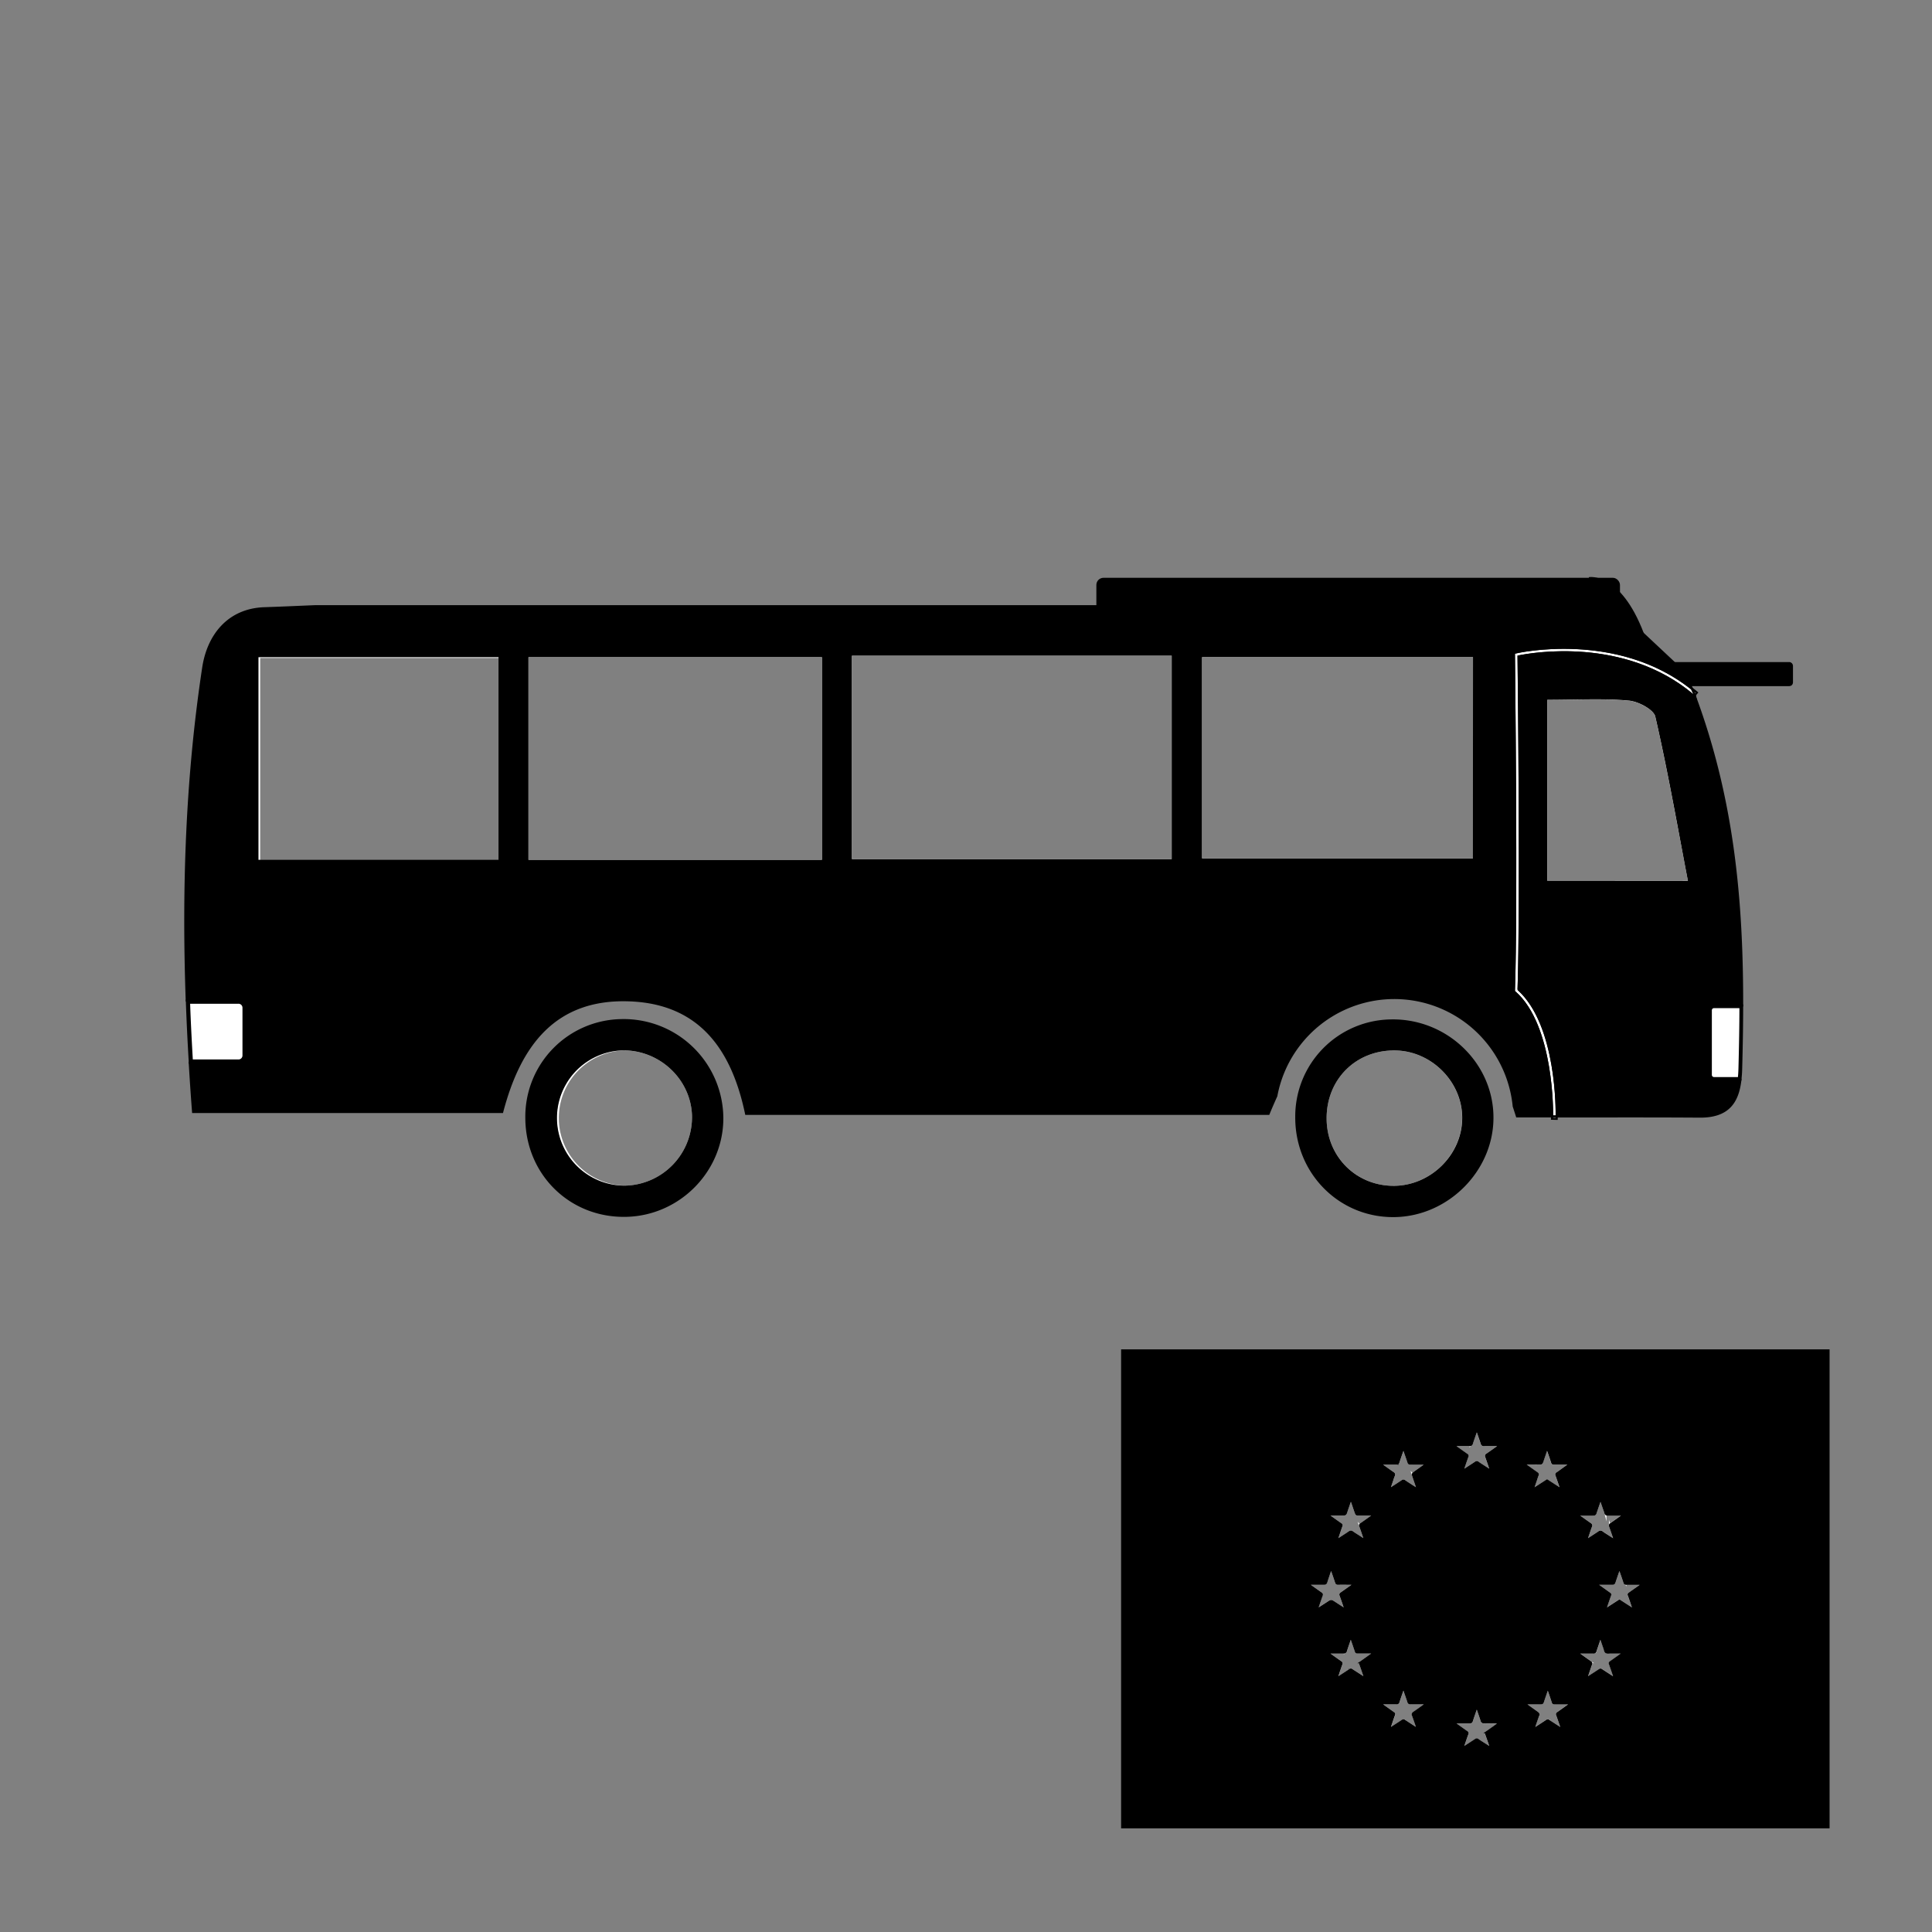 <svg width="900" height="900" xmlns="http://www.w3.org/2000/svg">
 <rect width="100%" height="100%" fill="#808080" stroke="none"/>
 <defs>
  <style>.cls-1{fill:#fff;}.cls-2{fill:#231f20;}</style>
 </defs>
 <title>plane</title>
 <g>
  <title>Layer 1</title>
  <defs>
   <style>.cls-1{fill:#fff;}</style>
  </defs>
  <g stroke="null" id="svg_25">
   <path stroke="null" id="svg_8" d="m657.076,793.485a0.824,0.794 0 0 1 -0.957,-0.665c-0.191,-0.649 -0.429,-1.286 -0.644,-1.923l-1.641,-4.763a1.699,1.638 0 0 0 -0.174,0.296c-0.737,2.119 -1.496,4.232 -2.169,6.374a0.847,0.816 0 0 1 -0.998,0.682c-2.32,0 -4.64,0 -6.96,0c-0.162,0 -0.331,0 -0.609,0.056c0.232,0.184 0.365,0.296 0.505,0.397l5.713,4.065c0.244,0.173 0.505,0.302 0.342,0.727c-0.441,1.118 -0.818,2.303 -1.212,3.455s-0.754,2.236 -1.16,3.461c0.249,-0.14 0.389,-0.207 0.516,-0.291c1.891,-1.23 3.787,-2.438 5.661,-3.69a0.818,0.788 0 0 1 1.114,0c1.264,0.867 2.569,1.677 3.857,2.527l2.239,1.442a5.753,5.546 0 0 0 -0.133,-0.559c-0.679,-1.979 -1.346,-3.964 -2.065,-5.932a0.974,0.939 0 0 1 0.412,-1.291c1.699,-1.118 3.352,-2.354 5.017,-3.545c0.313,-0.224 0.621,-0.453 1.096,-0.805l-0.696,0c-2.378,-0.028 -4.698,-0.05 -7.052,-0.017l-0,0z" class="cls-1"/>
   <path stroke="null" id="svg_9" d="m656.96,681.813a0.679,0.654 0 0 1 -0.783,-0.52c-0.389,-1.196 -0.806,-2.387 -1.218,-3.584l-1.16,-3.327c-0.818,2.365 -1.601,4.54 -2.32,6.709a0.847,0.816 0 0 1 -0.986,0.699c-2.482,0 -4.965,0 -7.447,0l-0.064,0.145l0.841,0.615c1.705,1.208 3.399,2.438 5.127,3.623c0.464,0.319 0.65,0.559 0.389,1.152a23.442,22.598 0 0 0 -0.818,2.343c-0.476,1.392 -0.945,2.795 -1.456,4.288c0.255,-0.145 0.389,-0.218 0.516,-0.302c1.908,-1.236 3.822,-2.466 5.713,-3.729a0.742,0.716 0 0 1 1.003,0c1.085,0.738 2.192,1.454 3.294,2.169c0.905,0.593 1.815,1.174 2.9,1.856c-0.116,-0.419 -0.168,-0.671 -0.249,-0.911c-0.684,-2.002 -1.38,-3.997 -2.03,-6.005a0.8,0.772 0 0 1 0.226,-0.676c0.841,-0.654 1.74,-1.252 2.598,-1.873l3.781,-2.695l-0.748,0c-2.366,0.017 -4.738,0.006 -7.11,0.022l-0,0z" class="cls-1"/>
   <path stroke="null" id="svg_10" d="m691.329,802.369a0.974,0.939 0 0 1 -1.125,-0.799c-0.696,-2.152 -1.456,-4.288 -2.187,-6.43l-0.157,0c-0.754,2.197 -1.52,4.383 -2.244,6.592a0.789,0.76 0 0 1 -0.893,0.649c-2.169,-0.034 -4.338,0 -6.501,0l-1.05,0a1.415,1.364 0 0 0 0.481,0.514c1.85,1.319 3.689,2.644 5.55,3.947a0.725,0.699 0 0 1 0.336,0.956c-0.58,1.571 -1.119,3.17 -1.665,4.752c-0.209,0.621 -0.406,1.241 -0.667,2.029c2.192,-1.426 4.211,-2.728 6.217,-4.059a0.731,0.704 0 0 1 1.003,0c0.754,0.559 1.56,1.034 2.32,1.543l3.863,2.505c-0.087,-0.319 -0.116,-0.486 -0.168,-0.643c-0.713,-2.057 -1.409,-4.126 -2.152,-6.15a0.667,0.643 0 0 1 0.296,-0.861c1.16,-0.794 2.32,-1.61 3.439,-2.421l2.714,-1.951c-2.5,-0.19 -4.959,-0.218 -7.412,-0.173l0,0z" class="cls-1"/>
   <path stroke="null" id="svg_11" d="m621.547,746.544c1.694,1.118 3.387,2.203 5.173,3.355a2.598,2.505 0 0 0 -0.041,-0.419c-0.731,-2.125 -1.444,-4.249 -2.215,-6.362a0.644,0.621 0 0 1 0.284,-0.855c1.914,-1.342 3.816,-2.7 5.719,-4.053c0.139,-0.106 0.267,-0.229 0.522,-0.453l-0.858,0c-2.285,0 -4.564,0 -6.849,0a0.76,0.732 0 0 1 -0.864,-0.604c-0.36,-1.118 -0.748,-2.236 -1.131,-3.355s-0.766,-2.197 -1.195,-3.427c-0.104,0.246 -0.157,0.341 -0.191,0.436c-0.708,2.063 -1.427,4.12 -2.111,6.189c-0.174,0.514 -0.383,0.777 -1.027,0.76c-2.123,-0.05 -4.245,0 -6.38,0l-1.218,0c0.226,0.201 0.307,0.291 0.406,0.358q2.9,2.063 5.771,4.109c0.336,0.235 0.505,0.43 0.331,0.895c-0.667,1.8 -1.264,3.628 -1.885,5.446c-0.128,0.38 -0.232,0.777 -0.354,1.191c0.151,0 0.18,0 0.197,0l4.999,-3.226c1.467,-0.928 1.467,-0.922 2.917,0.017l-0,0z" class="cls-1"/>
   <path stroke="null" id="svg_12" d="m624.632,710.052a0.58,0.559 0 0 1 0.267,0.749c-0.464,1.247 -0.87,2.516 -1.293,3.774l-1.061,3.103c0.325,-0.184 0.499,-0.274 0.655,-0.38c1.798,-1.163 3.607,-2.309 5.376,-3.505a1.038,1.001 0 0 1 1.421,0c1.021,0.721 2.094,1.364 3.138,2.046l2.842,1.851c-0.093,-0.33 -0.133,-0.492 -0.186,-0.654c-0.708,-2.063 -1.398,-4.132 -2.134,-6.184a0.621,0.598 0 0 1 0.255,-0.811c1.351,-0.945 2.685,-1.906 4.06,-2.863l2.117,-1.521l-0.07,-0.151l-0.789,0c-2.239,0 -4.477,0 -6.71,0c-0.406,0 -0.702,-0.078 -0.835,-0.486c-0.371,-1.118 -0.754,-2.236 -1.16,-3.355s-0.795,-2.287 -1.253,-3.606c-0.795,2.337 -1.554,4.473 -2.262,6.659c-0.186,0.559 -0.429,0.811 -1.085,0.788c-1.583,-0.05 -3.167,0 -4.744,0l-2.9,0c0.354,0.274 0.534,0.419 0.725,0.559c1.902,1.336 3.764,2.667 5.626,3.986l-0,0z" class="cls-1"/>
   <path stroke="null" id="svg_13" d="m691.19,673.192a0.812,0.783 0 0 1 -0.922,-0.626c-0.371,-1.118 -0.766,-2.27 -1.16,-3.405s-0.748,-2.147 -1.189,-3.405c-0.818,2.376 -1.589,4.545 -2.32,6.737a0.864,0.833 0 0 1 -0.998,0.693c-2.32,0 -4.611,0 -6.913,0c-0.18,0 -0.36,0 -0.719,0.05c2.192,1.554 4.211,3.002 6.252,4.428a0.684,0.66 0 0 1 0.29,0.906c-0.789,2.192 -1.52,4.406 -2.32,6.765c0.267,-0.151 0.4,-0.218 0.534,-0.302c1.868,-1.213 3.747,-2.415 5.597,-3.656a0.858,0.827 0 0 1 1.16,0c1.056,0.744 2.158,1.426 3.242,2.13l2.853,1.828c-0.093,-0.352 -0.133,-0.52 -0.186,-0.676c-0.69,-2.024 -1.363,-4.053 -2.088,-6.061a0.725,0.699 0 0 1 0.313,-0.962c1.862,-1.303 3.706,-2.622 5.556,-3.914c0.186,-0.129 0.371,-0.268 0.708,-0.52c-2.685,-0.022 -5.185,-0.039 -7.69,-0.011l0,0z" class="cls-1"/>
   <path stroke="null" id="svg_14" d="m639.276,769.785l-6.786,0c-0.348,0 -0.673,0 -0.806,-0.414q-0.58,-1.711 -1.16,-3.41c-0.394,-1.146 -0.795,-2.287 -1.253,-3.606c-0.8,2.326 -1.566,4.473 -2.25,6.608a1.009,0.973 0 0 1 -1.16,0.833c-2.279,-0.045 -4.564,0 -6.844,0c-0.168,0 -0.331,0.028 -0.615,0.05c0.191,0.157 0.278,0.246 0.383,0.319c1.92,1.37 3.834,2.751 5.771,4.104a0.69,0.665 0 0 1 0.331,0.906c-0.632,1.744 -1.212,3.505 -1.804,5.267c-0.157,0.458 -0.302,0.922 -0.493,1.504c0.278,-0.151 0.418,-0.218 0.545,-0.296c1.891,-1.23 3.787,-2.443 5.661,-3.696a0.725,0.699 0 0 1 1.009,0c0.748,0.526 1.531,1.006 2.32,1.504l3.868,2.499a2.378,2.292 0 0 0 -0.058,-0.352c-0.742,-2.164 -1.467,-4.333 -2.244,-6.491a0.58,0.559 0 0 1 0.278,-0.794c1.931,-1.353 3.845,-2.734 5.765,-4.104a6.159,5.938 0 0 0 0.476,-0.43l-0.934,0l0,0z" class="cls-1"/>
   <path stroke="null" id="svg_15" d="m740.876,709.963a0.76,0.732 0 0 1 0.302,0.984q-0.621,1.75 -1.224,3.522c-0.348,1.012 -0.684,2.024 -1.079,3.181c0.238,-0.129 0.313,-0.162 0.383,-0.207c1.868,-1.213 3.747,-2.415 5.603,-3.651a1.015,0.978 0 0 1 1.415,-0.045c0.98,0.727 2.042,1.359 3.068,2.024l2.853,1.834c0.035,-0.117 0.07,-0.162 0.058,-0.196c-0.742,-2.164 -1.467,-4.333 -2.244,-6.485a0.731,0.704 0 0 1 0.313,-0.973c1.902,-1.319 3.781,-2.667 5.666,-4.009c0.139,-0.106 0.267,-0.229 0.534,-0.447c-2.633,0 -5.069,0 -7.505,0c-0.615,0 -1.021,-0.117 -1.16,-0.783a9.86,9.505 0 0 0 -0.435,-1.303c-0.58,-1.705 -1.16,-3.41 -1.821,-5.289c-0.157,0.391 -0.261,0.621 -0.342,0.855c-0.679,1.957 -1.363,3.914 -2.013,5.876a0.847,0.816 0 0 1 -0.974,0.649c-2.279,-0.028 -4.559,0 -6.844,0c-0.203,0 -0.412,0 -0.806,0.034c0.365,0.268 0.58,0.425 0.789,0.559c1.827,1.319 3.631,2.628 5.463,3.869l-0,0z" class="cls-1"/>
   <path stroke="null" id="svg_16" d="m756.738,737.235c-0.284,-0.939 -0.58,-1.867 -0.922,-2.795c-0.452,-1.308 -0.916,-2.611 -1.386,-3.942c-0.087,0.067 -0.145,0.084 -0.157,0.117c-0.742,2.158 -1.502,4.316 -2.21,6.491a0.829,0.799 0 0 1 -0.957,0.665c-2.187,-0.028 -4.379,0 -6.571,0l-1.114,0c0.336,0.257 0.505,0.391 0.679,0.514l5.603,3.992c0.244,0.173 0.499,0.313 0.342,0.732c-0.505,1.347 -0.957,2.712 -1.427,4.076c-0.307,0.895 -0.58,1.789 -0.963,2.874l6.722,-4.35l6.664,4.311c-0.075,-0.341 -0.104,-0.509 -0.157,-0.665c-0.702,-2.063 -1.386,-4.132 -2.128,-6.184a0.58,0.559 0 0 1 0.278,-0.794c1.16,-0.799 2.32,-1.616 3.439,-2.426c0.911,-0.649 1.815,-1.308 2.9,-2.08l-0.87,0c-2.32,0 -4.611,0 -6.913,0c-0.464,0.011 -0.725,-0.101 -0.853,-0.537l-0,-0z" class="cls-1"/>
   <path stroke="null" id="svg_17" d="m716.268,687.152c-0.36,0.911 -0.644,1.851 -0.963,2.795c-0.441,1.286 -0.882,2.577 -1.328,3.863l0.122,0.095l6.554,-4.243l6.751,4.366c-0.829,-2.41 -1.572,-4.618 -2.355,-6.804a0.679,0.654 0 0 1 0.302,-0.911c0.655,-0.425 1.276,-0.895 1.908,-1.347l4.338,-3.109c-0.331,0 -0.499,-0.034 -0.667,-0.034l-7.122,0c-0.365,0 -0.644,0 -0.777,-0.442c-0.447,-1.409 -0.928,-2.795 -1.409,-4.216c-0.296,-0.867 -0.615,-1.728 -0.963,-2.689a5.8,5.591 0 0 0 -0.238,0.531c-0.679,1.979 -1.363,3.958 -2.018,5.943c-0.197,0.593 -0.429,0.911 -1.201,0.895c-2.436,-0.067 -4.878,-0.028 -7.54,-0.028c0.255,0.201 0.348,0.285 0.447,0.358c1.943,1.381 3.88,2.762 5.829,4.132c0.331,0.218 0.499,0.419 0.331,0.844l-0,-0z" class="cls-1"/>
   <path stroke="null" id="svg_18" d="m750.411,769.785c-0.742,0 -1.676,0.201 -2.169,-0.151s-0.58,-1.269 -0.806,-1.946c-0.58,-1.677 -1.16,-3.41 -1.821,-5.283c-0.151,0.369 -0.249,0.559 -0.325,0.794c-0.673,1.979 -1.363,3.958 -2.013,5.943a0.829,0.799 0 0 1 -0.957,0.66c-2.32,-0.034 -4.64,0 -6.96,0c-0.162,0 -0.325,0.028 -0.58,0.05c0.186,0.162 0.278,0.252 0.383,0.324c1.92,1.37 3.828,2.751 5.765,4.098a0.702,0.676 0 0 1 0.313,0.917c-0.429,1.191 -0.829,2.387 -1.235,3.584c-0.348,1.018 -0.696,2.035 -1.09,3.204l0.435,-0.263c1.949,-1.258 3.897,-2.51 5.835,-3.785a0.661,0.637 0 0 1 0.893,0c1.74,1.152 3.48,2.264 5.22,3.388c0.313,0.207 0.632,0.403 1.102,0.699c-0.824,-2.404 -1.578,-4.607 -2.32,-6.81c-0.122,-0.341 -0.168,-0.559 0.197,-0.839c1.16,-0.788 2.32,-1.61 3.439,-2.421l2.9,-2.102c-0.325,0 -0.452,-0.028 -0.58,-0.028c-1.926,-0.034 -3.776,-0.034 -5.626,-0.034l-0,0z" class="cls-1"/>
   <path stroke="null" id="svg_19" d="m724.155,793.48c-0.418,0 -0.667,-0.095 -0.8,-0.503c-0.464,-1.431 -0.945,-2.857 -1.433,-4.283c-0.278,-0.822 -0.58,-1.638 -0.94,-2.622c-0.818,2.404 -1.578,4.612 -2.32,6.821c-0.139,0.403 -0.331,0.615 -0.812,0.559c-0.789,-0.039 -1.583,0 -2.372,0l-5.22,0l-0.064,0.151c0.174,0.123 0.342,0.257 0.522,0.38c1.868,1.331 3.741,2.656 5.597,4.003a0.853,0.822 0 0 1 0.319,0.649c-0.423,1.353 -0.911,2.684 -1.375,4.02c-0.319,0.939 -0.632,1.884 -1.003,2.974c0.365,-0.212 0.58,-0.33 0.777,-0.458c1.833,-1.191 3.671,-2.376 5.487,-3.589a0.696,0.671 0 0 1 0.945,0c0.69,0.492 1.409,0.939 2.117,1.398l4.06,2.628c-0.046,-0.24 -0.058,-0.369 -0.093,-0.486c-0.731,-2.125 -1.444,-4.249 -2.204,-6.362a0.58,0.559 0 0 1 0.244,-0.755c0.899,-0.615 1.786,-1.258 2.674,-1.89l3.689,-2.628c-0.354,0 -0.528,0 -0.696,0c-2.355,-0.011 -4.727,-0.022 -7.099,-0.006l0,0z" class="cls-1"/>
   <path stroke="null" id="svg_20" d="m687.269,642.364l-101.443,0l0,97.695a101.443,97.79 0 0 1 101.443,-97.695z"/>
   <path stroke="null" id="svg_21" d="m687.269,642.364a101.443,97.79 0 0 1 101.443,97.572l0,-97.572l-101.443,0z"/>
   <path stroke="null" id="svg_22" d="m585.826,740.249l0,97.695l101.443,0a101.443,97.79 0 0 1 -101.443,-97.695z"/>
   <path stroke="null" id="svg_23" d="m687.269,837.944l101.443,0l0,-97.572a101.443,97.79 0 0 1 -101.443,97.572z"/>
   <path stroke="null" id="svg_24" d="m522.754,629.091l0,222.126l329.03,0l0,-222.126l-329.03,0zm265.958,208.853l-202.886,0l0,-97.695a101.443,97.79 0 0 0 202.886,0.123l0,97.572zm-155.044,-62.825c0.777,2.158 1.502,4.327 2.244,6.491a2.378,2.292 0 0 1 0.058,0.352l-3.868,-2.499c-0.766,-0.498 -1.549,-0.978 -2.32,-1.504a0.725,0.699 0 0 0 -1.009,0c-1.873,1.252 -3.77,2.466 -5.661,3.696c-0.128,0.078 -0.267,0.145 -0.545,0.296c0.191,-0.559 0.336,-1.045 0.493,-1.504c0.58,-1.761 1.16,-3.522 1.804,-5.267a0.69,0.665 0 0 0 -0.331,-0.906c-1.937,-1.353 -3.851,-2.734 -5.771,-4.104c-0.104,-0.073 -0.191,-0.162 -0.383,-0.319c0.284,0 0.447,-0.045 0.615,-0.05c2.279,0 4.564,0 6.844,0a1.009,0.973 0 0 0 1.16,-0.833c0.684,-2.152 1.45,-4.283 2.25,-6.608c0.458,1.319 0.858,2.46 1.253,3.606s0.771,2.27 1.16,3.41c0.133,0.414 0.458,0.414 0.806,0.414l6.786,0l0.911,0a6.159,5.938 0 0 1 -0.476,0.43c-1.92,1.37 -3.834,2.751 -5.765,4.104a0.58,0.559 0 0 0 -0.255,0.794l-0,-0zm4.303,-67.952c-1.346,0.956 -2.679,1.918 -4.06,2.863a0.621,0.598 0 0 0 -0.255,0.811c0.737,2.052 1.427,4.12 2.134,6.184c0.052,0.162 0.093,0.324 0.186,0.654l-2.842,-1.851c-1.044,-0.682 -2.117,-1.325 -3.138,-2.046a1.038,1.001 0 0 0 -1.421,0c-1.769,1.196 -3.578,2.343 -5.376,3.505c-0.157,0.106 -0.331,0.196 -0.655,0.38l1.061,-3.103c0.423,-1.258 0.829,-2.527 1.293,-3.774a0.58,0.559 0 0 0 -0.267,-0.749c-1.879,-1.319 -3.741,-2.65 -5.614,-3.981c-0.191,-0.14 -0.371,-0.285 -0.725,-0.559l2.9,0c1.578,0 3.161,-0.034 4.744,0c0.655,0 0.899,-0.235 1.085,-0.788c0.708,-2.169 1.467,-4.322 2.262,-6.659c0.458,1.319 0.864,2.46 1.253,3.606s0.766,2.236 1.16,3.355c0.133,0.408 0.429,0.486 0.835,0.486c2.233,0 4.472,0 6.71,0l0.789,0l0.07,0.151l-2.128,1.515l0,0zm-18.06,23.644c0.035,-0.095 0.087,-0.19 0.191,-0.436c0.429,1.23 0.818,2.326 1.195,3.427s0.771,2.236 1.131,3.355a0.76,0.732 0 0 0 0.864,0.604c2.285,-0.028 4.564,0 6.849,0l0.87,0c-0.255,0.224 -0.383,0.347 -0.522,0.453c-1.902,1.353 -3.805,2.712 -5.719,4.053a0.644,0.621 0 0 0 -0.284,0.855c0.771,2.113 1.485,4.238 2.215,6.362a2.598,2.505 0 0 1 0.041,0.419c-1.786,-1.157 -3.48,-2.236 -5.173,-3.355c-1.45,-0.939 -1.45,-0.945 -2.9,0l-4.999,3.226s-0.046,0 -0.197,0c0.122,-0.414 0.226,-0.811 0.354,-1.191c0.621,-1.817 1.218,-3.645 1.885,-5.446c0.174,-0.464 0,-0.66 -0.331,-0.895q-2.9,-2.046 -5.771,-4.109c-0.099,-0.067 -0.18,-0.157 -0.406,-0.358l1.218,0c2.123,0 4.245,-0.028 6.38,0c0.644,0 0.853,-0.246 1.027,-0.76c0.644,-2.063 1.363,-4.132 2.071,-6.184l0.012,-0.022l0,0zm38.278,-43.782c0.65,2.007 1.346,4.003 2.03,6.005c0.081,0.24 0.133,0.492 0.249,0.911c-1.061,-0.688 -1.972,-1.264 -2.9,-1.856c-1.102,-0.716 -2.21,-1.431 -3.294,-2.169a0.742,0.716 0 0 0 -1.003,0c-1.891,1.264 -3.805,2.494 -5.713,3.729c-0.128,0.084 -0.261,0.157 -0.516,0.302c0.51,-1.504 0.98,-2.896 1.456,-4.288a23.442,22.598 0 0 1 0.818,-2.343c0.261,-0.559 0.075,-0.833 -0.389,-1.152c-1.74,-1.185 -3.422,-2.415 -5.127,-3.623l-0.841,-0.615l0.064,-0.145c2.482,0 4.965,0 7.447,0a0.847,0.816 0 0 0 0.986,-0.699c0.713,-2.192 1.496,-4.366 2.32,-6.709l1.16,3.327c0.412,1.196 0.829,2.387 1.218,3.584a0.679,0.654 0 0 0 0.783,0.52c2.372,0 4.744,0 7.116,0l0.731,0l-3.781,2.695c-0.87,0.621 -1.74,1.219 -2.598,1.873a0.8,0.772 0 0 0 -0.203,0.665l-0.012,-0.011l0,0zm-14.679,106.445c2.32,0 4.64,0 6.96,0a0.847,0.816 0 0 0 0.998,-0.682c0.673,-2.141 1.433,-4.255 2.169,-6.374a1.699,1.638 0 0 1 0.174,-0.296l1.641,4.763c0.215,0.637 0.452,1.275 0.644,1.923a0.824,0.794 0 0 0 0.957,0.665c2.349,-0.034 4.698,0 7.052,0l0.667,0c-0.476,0.352 -0.783,0.559 -1.096,0.805c-1.665,1.191 -3.317,2.398 -5.017,3.545a0.974,0.939 0 0 0 -0.412,1.291c0.719,1.968 1.386,3.953 2.065,5.932a5.753,5.546 0 0 1 0.133,0.559l-2.239,-1.442c-1.288,-0.839 -2.592,-1.677 -3.857,-2.527a0.818,0.788 0 0 0 -1.114,0c-1.873,1.252 -3.77,2.46 -5.661,3.684c-0.128,0.089 -0.267,0.157 -0.516,0.296c0.412,-1.219 0.783,-2.343 1.16,-3.461s0.771,-2.315 1.212,-3.455c0.162,-0.425 -0.099,-0.559 -0.342,-0.727l-5.713,-4.065c-0.139,-0.101 -0.273,-0.212 -0.505,-0.397c0.319,-0.011 0.476,-0.039 0.638,-0.039l0,0zm48.799,14.229c0.742,2.052 1.438,4.12 2.152,6.15c0.052,0.157 0.081,0.324 0.168,0.643l-3.88,-2.477c-0.783,-0.509 -1.589,-0.995 -2.32,-1.543a0.731,0.704 0 0 0 -1.003,0c-2.007,1.331 -4.025,2.633 -6.217,4.059c0.261,-0.788 0.458,-1.409 0.667,-2.029c0.545,-1.582 1.073,-3.181 1.665,-4.752a0.725,0.699 0 0 0 -0.336,-0.956c-1.862,-1.303 -3.7,-2.628 -5.55,-3.947a1.415,1.364 0 0 1 -0.481,-0.514l1.05,0c2.163,0 4.332,0 6.501,0a0.789,0.76 0 0 0 0.893,-0.649c0.725,-2.236 1.491,-4.394 2.244,-6.592l0.157,0c0.731,2.141 1.491,4.277 2.187,6.43a0.974,0.939 0 0 0 1.125,0.799c2.459,-0.045 4.918,0 7.435,0.101l-2.72,2.024c-1.16,0.811 -2.285,1.627 -3.439,2.421a0.667,0.643 0 0 0 -0.296,0.833l-0,-0zm5.898,-134.002c-1.85,1.314 -3.694,2.633 -5.556,3.914a0.725,0.699 0 0 0 -0.313,0.962c0.725,2.007 1.398,4.037 2.088,6.061c0.052,0.157 0.093,0.324 0.186,0.676l-2.853,-1.828c-1.085,-0.704 -2.187,-1.387 -3.242,-2.13a0.858,0.827 0 0 0 -1.16,0c-1.85,1.241 -3.729,2.443 -5.597,3.656c-0.133,0.084 -0.267,0.151 -0.534,0.302c0.806,-2.359 1.537,-4.573 2.32,-6.765a0.684,0.66 0 0 0 -0.29,-0.906c-2.042,-1.426 -4.06,-2.874 -6.252,-4.428c0.36,-0.028 0.539,-0.05 0.719,-0.05c2.32,0 4.64,0 6.913,0a0.864,0.833 0 0 0 0.998,-0.693c0.713,-2.192 1.485,-4.361 2.32,-6.737c0.441,1.258 0.818,2.331 1.189,3.405s0.783,2.27 1.16,3.405a0.812,0.783 0 0 0 0.922,0.626c2.505,-0.028 5.005,0 7.725,0c-0.371,0.263 -0.557,0.403 -0.742,0.531l-0,-0zm27.16,125.079c0.76,2.113 1.473,4.238 2.204,6.362c0.035,0.117 0.046,0.246 0.093,0.486l-4.06,-2.628c-0.708,-0.458 -1.427,-0.906 -2.117,-1.398a0.696,0.671 0 0 0 -0.945,0c-1.815,1.213 -3.654,2.398 -5.487,3.589c-0.203,0.129 -0.412,0.246 -0.777,0.458c0.371,-1.09 0.684,-2.035 1.003,-2.974c0.464,-1.336 0.951,-2.667 1.375,-4.02a0.853,0.822 0 0 0 -0.319,-0.649c-1.856,-1.347 -3.729,-2.672 -5.597,-4.003c-0.18,-0.123 -0.348,-0.257 -0.522,-0.38l0.064,-0.151l5.22,0c0.789,0 1.583,-0.034 2.372,0c0.481,0 0.673,-0.184 0.812,-0.559c0.737,-2.236 1.496,-4.417 2.32,-6.821c0.354,0.984 0.661,1.8 0.94,2.622c0.487,1.426 0.969,2.851 1.433,4.283c0.133,0.408 0.383,0.509 0.8,0.503c2.372,0 4.744,0 7.122,0c0.168,0 0.342,0 0.696,0l-3.689,2.628c-0.887,0.632 -1.775,1.275 -2.674,1.89a0.58,0.559 0 0 0 -0.267,0.76l-0,0zm1.92,-113.83c-0.632,0.453 -1.253,0.922 -1.908,1.347a0.679,0.654 0 0 0 -0.302,0.911c0.783,2.186 1.525,4.394 2.355,6.804l-6.751,-4.366l-6.554,4.243l-0.122,-0.095c0.447,-1.286 0.887,-2.577 1.328,-3.863c0.319,-0.928 0.58,-1.867 0.963,-2.795c0.168,-0.425 0,-0.626 -0.307,-0.861c-1.949,-1.37 -3.886,-2.751 -5.829,-4.132c-0.099,-0.073 -0.191,-0.157 -0.447,-0.358c2.645,0 5.086,-0.039 7.54,0.028c0.771,0 1.003,-0.302 1.201,-0.895c0.655,-1.985 1.34,-3.964 2.018,-5.943a5.8,5.591 0 0 1 0.238,-0.531c0.348,0.962 0.667,1.823 0.963,2.689c0.481,1.403 0.963,2.795 1.409,4.216c0.133,0.419 0.412,0.442 0.777,0.442l7.116,0c0.168,0 0.336,0 0.667,0.034l-4.356,3.125l0,0zm31.498,58.145c0.742,2.052 1.427,4.12 2.128,6.184c0.052,0.157 0.081,0.324 0.157,0.665l-6.664,-4.311l-6.722,4.35c0.36,-1.085 0.655,-1.979 0.963,-2.874c0.47,-1.364 0.922,-2.728 1.427,-4.076c0.157,-0.419 -0.099,-0.559 -0.342,-0.732l-5.626,-4.02c-0.174,-0.123 -0.342,-0.257 -0.679,-0.514l1.114,0c2.192,0 4.385,0 6.571,0a0.829,0.799 0 0 0 0.957,-0.665c0.708,-2.175 1.467,-4.333 2.21,-6.491c0,-0.034 0.07,-0.05 0.157,-0.117c0.47,1.331 0.934,2.633 1.386,3.942c0.319,0.922 0.638,1.851 0.922,2.795c0.133,0.436 0.389,0.559 0.841,0.559c2.32,0 4.605,0 6.913,0l0.87,0c-1.073,0.772 -1.978,1.431 -2.9,2.08c-1.16,0.811 -2.291,1.627 -3.439,2.426a0.58,0.559 0 0 0 -0.273,0.772l0.029,0.028l0,0zm-8.758,32.125c0.766,2.203 1.52,4.406 2.32,6.81c-0.47,-0.296 -0.789,-0.492 -1.102,-0.699c-1.74,-1.118 -3.48,-2.236 -5.22,-3.388a0.661,0.637 0 0 0 -0.893,0c-1.937,1.275 -3.886,2.527 -5.835,3.785l-0.435,0.263c0.394,-1.168 0.742,-2.186 1.09,-3.204c0.406,-1.196 0.806,-2.393 1.235,-3.584a0.702,0.676 0 0 0 -0.313,-0.917c-1.937,-1.347 -3.845,-2.728 -5.765,-4.098c-0.104,-0.073 -0.197,-0.162 -0.383,-0.324c0.278,0 0.441,-0.05 0.58,-0.05c2.32,0 4.64,0 6.96,0a0.829,0.799 0 0 0 0.957,-0.66c0.65,-1.985 1.34,-3.964 2.013,-5.943c0.075,-0.212 0.174,-0.425 0.325,-0.794c0.644,1.873 1.224,3.584 1.821,5.283c0.238,0.676 0.307,1.599 0.806,1.946s1.427,0.145 2.169,0.151c1.85,0 3.7,0 5.556,0c0.128,0 0.255,0 0.58,0.028l-2.9,2.102c-1.16,0.811 -2.279,1.633 -3.439,2.421c-0.325,0.257 -0.249,0.503 -0.157,0.844l0.029,0.028l0,-0zm5.991,-69.226c-1.885,1.342 -3.764,2.689 -5.666,4.009a0.731,0.704 0 0 0 -0.313,0.973c0.777,2.152 1.502,4.322 2.244,6.485c0,0.034 0,0.078 -0.058,0.196l-2.9,-1.862c-1.027,-0.665 -2.088,-1.297 -3.068,-2.024a1.015,0.978 0 0 0 -1.415,0.045c-1.856,1.236 -3.735,2.438 -5.603,3.651c-0.07,0.045 -0.145,0.078 -0.383,0.207c0.394,-1.157 0.731,-2.169 1.079,-3.181q0.58,-1.772 1.224,-3.522a0.76,0.732 0 0 0 -0.302,-0.984c-1.833,-1.264 -3.636,-2.572 -5.446,-3.863c-0.215,-0.151 -0.423,-0.307 -0.789,-0.559c0.394,0 0.58,-0.034 0.806,-0.034c2.285,0 4.564,0 6.844,0a0.847,0.816 0 0 0 0.974,-0.649c0.65,-1.962 1.334,-3.914 2.013,-5.876c0.081,-0.235 0.186,-0.464 0.342,-0.855c0.644,1.879 1.235,3.584 1.821,5.289a9.86,9.505 0 0 1 0.435,1.303c0.122,0.665 0.528,0.788 1.16,0.783c2.436,0 4.872,0 7.505,0c-0.238,0.212 -0.394,0.335 -0.534,0.442l0.029,0.028l0,0zm32.722,33.97a101.443,97.79 0 0 0 -202.886,0.123l0,-97.723l202.857,0l0.029,97.6z"/>
  </g>
  <defs>
   <style>.cls-1,.cls-2{fill:none;}.cls-1{stroke:#fff;stroke-miterlimit:10;}</style>
  </defs>
  <defs>
   <style>.cls-1,.cls-2{fill:none;}.cls-1{stroke:#fff;stroke-miterlimit:10;}</style>
  </defs>
  <defs>
   <style>.cls-1{fill:none;}.cls-2{fill:#fff;}</style>
  </defs>
  <g stroke="null" id="svg_63">
   <rect stroke="null" transform="matrix(0.274 0 0 0.274 -1107.14 -1224.42)" id="svg_5" rx="2.82" height="24.24" width="242.43" y="-1224.726" x="179.374"/>
   <path stroke="null" id="svg_6" d="m-995.063,-1560.469s3.891,-0.716 6.86,7.044s-7.623,0.919 -7.623,0.919l0.763,-7.963z"/>
   <rect stroke="null" transform="matrix(0.274 0 0 0.274 -1107.14 -1224.42)" id="svg_7" rx="1.19" height="10.19" width="63.41" y="-1185.546" x="438.824"/>
   <rect stroke="null" id="svg_26" transform="matrix(0 0.274 -0.274 0 3046.37 3138.62)" rx="1.19" height="10.19" width="63.41" y="-1260.797" x="2406.695"/>
   <path stroke="null" id="svg_27" d="m-1019.761,-1500.377c-5.098,-0.077 -8.945,3.751 -8.901,8.86c0.038,4.824 3.723,8.58 8.506,8.676c4.898,0.099 9.101,-4.031 9.055,-8.893c-0.047,-4.632 -3.992,-8.572 -8.66,-8.643z" class="cls-1"/>
   <rect stroke="null" transform="matrix(0.274 0 0 0.274 -1107.14 -1224.42)" id="svg_28" height="95.18" width="112.57" y="-1188.516" x="-210.466" class="cls-1"/>
   <path stroke="null" id="svg_29" d="m-1089.203,-1524.513l41.062,0l0,-26.215l-41.062,0l0,26.215z" class="cls-1"/>
   <path stroke="null" id="svg_30" d="m-1118.247,-1500.377a8.764,8.764 0 0 0 0.2,17.514a8.871,8.871 0 0 0 8.723,-9.167c-0.189,-4.648 -4.184,-8.394 -8.923,-8.347z" class="cls-1"/>
   <path stroke="null" id="svg_31" d="m-1130.455,-1524.417l37.709,0l0,-26.116l-37.709,0l0,26.116z" class="cls-1"/>
   <path stroke="null" id="svg_32" d="m-1044.547,-1550.541l0,25.938l34.831,0l0,-25.938l-34.831,0z" class="cls-1"/>
   <path stroke="null" id="svg_33" d="m-989.96,-1544.998c-3.257,-0.302 -6.563,-0.102 -10.556,-0.102l0,23.361l18.239,0c-1.391,-7.258 -2.607,-14.233 -4.193,-21.128c-0.222,-0.955 -2.228,-2.009 -3.49,-2.132z" class="cls-1"/>
   <path stroke="null" id="svg_34" d="m-1118.464,-1504.104a12.306,12.306 0 0 0 -12.114,12.507c0.038,7.134 5.658,12.622 12.767,12.438c6.758,-0.167 12.246,-5.781 12.213,-12.493a12.575,12.575 0 0 0 -12.866,-12.452zm0.417,21.24a8.764,8.764 0 0 1 -0.211,-17.525c4.739,-0.036 8.734,3.699 8.934,8.358a8.871,8.871 0 0 1 -8.723,9.167z"/>
   <path stroke="null" id="svg_35" d="m-1020.173,-1504.065a12.238,12.238 0 0 0 -12.213,12.347c-0.019,7.134 5.619,12.745 12.622,12.592c6.692,-0.148 12.326,-5.803 12.383,-12.427c0.074,-6.882 -5.754,-12.575 -12.792,-12.512zm0.022,21.224c-4.788,-0.096 -8.473,-3.841 -8.506,-8.676c-0.044,-5.109 3.803,-8.937 8.901,-8.86c4.665,0.071 8.613,4.012 8.662,8.643c0.058,4.862 -4.16,8.992 -9.058,8.893z"/>
   <path stroke="null" id="svg_36" d="m-999.772,-1491.83l0,0.294l0.587,0.014l0,-0.296l0,-0.025l-0.59,0l0.003,0.014z" class="cls-2"/>
   <path stroke="null" id="svg_37" d="m-981.303,-1545.882l-0.225,-0.189c-0.137,-0.115 -0.274,-0.22 -0.417,-0.329c0.113,0.294 0.233,0.587 0.34,0.878l0.302,-0.359z" class="cls-2"/>
   <path stroke="null" id="svg_38" d="m-1004.039,-1508.022c0.354,-10.38 0.033,-39.512 0,-42.467c1.775,-0.362 13.445,-2.384 22.135,4.87l0.401,0.359l-0.058,-0.274c-0.107,-0.294 -0.274,-0.568 -0.381,-0.862c-9.554,-7.598 -22.332,-4.643 -22.461,-4.612l-0.23,0.052l0,0.236c0,0.321 0.379,32.079 0,42.821l0,0.143l0.107,0.091c4.925,4.311 4.766,15.591 4.761,15.827l0.59,0c0.008,-0.628 0.151,-11.642 -4.862,-16.183z" class="cls-2"/>
   <rect stroke="null" transform="matrix(0.274 0 0 0.274 -1107.14 -1224.42)" id="svg_39" height="95.18" width="112.57" y="-1188.516" x="-210.466" class="cls-1"/>
   <path stroke="null" id="svg_53" d="m-1089.203,-1524.513l41.062,0l0,-26.215l-41.062,0l0,26.215z" class="cls-1"/>
   <path stroke="null" id="svg_54" d="m-1130.455,-1524.417l37.709,0l0,-26.116l-37.709,0l0,26.116z" class="cls-1"/>
   <path stroke="null" id="svg_55" d="m-1044.547,-1550.541l0,25.938l34.831,0l0,-25.938l-34.831,0z" class="cls-1"/>
   <path stroke="null" id="svg_56" d="m-981.95,-1546.401c-0.233,-0.606 -0.455,-1.213 -0.705,-1.822l-5.559,-5.213l0,0a12.191,12.191 0 0 1 -1.646,-1.509c-1.646,-1.808 -5.894,-1.674 -8.962,-1.704c-14.743,-0.134 -29.634,0.521 -44.218,-0.247l-114.491,0c-2.143,0.088 -4.286,0.189 -6.429,0.258c-4.632,0.145 -7.208,3.468 -7.828,7.57c-2.129,14.057 -2.609,28.16 -2.102,42.448l6.585,0a0.925,0.925 0 0 1 0.922,0.922l0,6.097a0.925,0.925 0 0 1 -0.922,0.922l-6.204,0q0.184,3.136 0.425,6.284l39.413,0c2.195,-8.385 6.635,-14.699 16.463,-14.235c8.865,0.423 12.948,6.311 14.655,14.471l66.624,0c0.329,-0.804 0.659,-1.556 0.988,-2.283a15.311,15.311 0 0 1 30.287,1.323c0.14,0.423 0.274,0.84 0.414,1.281l4.467,0c0,-0.236 0.165,-11.524 -4.761,-15.827l-0.107,-0.091l0,-0.143c0.379,-10.742 0,-42.5 0,-42.821l0,-0.236l0.23,-0.052c0.132,-0.036 12.91,-2.991 22.459,4.607zm-152.047,21.984l-30.888,0l0,-26.116l30.888,0l0,26.116zm41.252,0l-37.709,0l0,-26.116l37.709,0l0,26.116zm44.605,-0.096l-41.062,0l0,-26.215l41.062,0l0,26.215zm38.414,-0.091l-34.82,0l0,-25.938l34.831,0l-0.011,25.938z"/>
   <path stroke="null" id="svg_57" d="m-1173.38,-1498.819c-0.156,-2.634 -0.274,-5.213 -0.368,-7.655l6.448,0a0.785,0.785 0 0 1 0.785,0.785l0,6.089a0.785,0.785 0 0 1 -0.785,0.785l-6.08,-0.003z" class="cls-2"/>
   <path stroke="null" id="svg_58" d="m-1167.3,-1506.337a0.648,0.648 0 0 1 0.648,0.648l0,6.089a0.648,0.648 0 0 1 -0.648,0.648l-5.951,0c-0.148,-2.524 -0.274,-5.005 -0.354,-7.381l6.311,0m0,-0.274l-6.585,0q0.143,3.957 0.381,7.93l6.198,0a0.925,0.925 0 0 0 0.922,-0.922l0,-6.089a0.925,0.925 0 0 0 -0.922,-0.922l0.005,0.003z"/>
   <path stroke="null" id="svg_59" d="m-989.96,-1544.998c-3.257,-0.302 -6.563,-0.102 -10.556,-0.102l0,23.361l18.239,0c-1.391,-7.258 -2.607,-14.233 -4.193,-21.128c-0.222,-0.955 -2.228,-2.009 -3.49,-2.132z" class="cls-1"/>
   <path stroke="null" id="svg_60" d="m-979.733,-1497.131l0,-8.232a0.617,0.617 0 0 1 0.617,-0.617l3.584,0c0.014,-13.05 -1.067,-26.108 -6.072,-39.55l-0.071,0.107l-0.225,-0.189c-8.676,-7.255 -20.36,-5.233 -22.135,-4.87c0.036,2.958 0.357,32.087 0,42.467c5.013,4.541 4.87,15.541 4.857,16.189c6.037,0 12.139,-0.025 18.252,0.019c3.669,0.027 4.851,-1.893 5.175,-4.681l-3.364,0a0.617,0.617 0 0 1 -0.617,-0.642zm-20.782,-24.615l0,-23.353c3.992,0 7.299,-0.2 10.556,0.102c1.262,0.118 3.268,1.177 3.49,2.137c1.586,6.89 2.802,13.865 4.193,21.128l-18.239,-0.014z"/>
   <path stroke="null" id="svg_61" d="m-979.116,-1496.61a0.513,0.513 0 0 1 -0.513,-0.513l0,-8.24a0.516,0.516 0 0 1 0.513,-0.516l3.477,0c0,2.365 -0.044,4.939 -0.121,7.889c-0.014,0.502 -0.041,0.952 -0.088,1.372l-3.268,0.008z" class="cls-2"/>
   <path stroke="null" id="svg_62" d="m-975.738,-1505.766c0,2.343 -0.047,4.89 -0.121,7.782c-0.014,0.464 -0.038,0.881 -0.08,1.273l-3.177,0a0.412,0.412 0 0 1 -0.412,-0.412l0,-8.24a0.412,0.412 0 0 1 0.412,-0.412l3.378,0m0.206,-0.206l-3.584,0a0.617,0.617 0 0 0 -0.617,0.617l0,8.232a0.617,0.617 0 0 0 0.617,0.617l3.361,0q0.082,-0.702 0.099,-1.473c0.071,-2.667 0.121,-5.329 0.123,-7.993z"/>
  </g>
  <defs>
   <style>.cls-1{fill:none;}.cls-2{fill:#fff;}</style>
  </defs>
  <g stroke="null" id="svg_95">
   <rect stroke="null" transform="matrix(1.002 0 0 1.002 3179 1560.72)" id="svg_68" rx="2.82" height="24.24" width="242.43" y="-1288.483" x="-2662.444"/>
   <path stroke="null" id="svg_69" d="m740.198,269.357s14.212,-2.616 25.056,25.727s-27.842,3.357 -27.842,3.357l2.786,-29.085z"/>
   <rect stroke="null" transform="matrix(1.002 0 0 1.002 3179 1560.72)" id="svg_70" rx="1.19" height="10.19" width="63.41" y="-1249.303" x="-2402.994"/>
   <rect stroke="null" id="svg_71" transform="matrix(0 1.002 -1.002 0 33715.3 38865.3)" rx="1.19" height="10.19" width="63.41" y="1627.118" x="5682.149"/>
   <path stroke="null" id="svg_72" d="m649.988,488.846c-18.621,-0.281 -32.673,13.7 -32.512,32.362c0.14,17.619 13.6,31.34 31.069,31.691c17.89,0.361 33.244,-14.723 33.074,-32.482c-0.17,-16.918 -14.582,-31.31 -31.63,-31.57z" class="cls-1"/>
   <rect stroke="null" transform="matrix(1.002 0 0 1.002 3179 1560.72)" id="svg_73" height="95.18" width="112.57" y="-1252.273" x="-3052.284" class="cls-1"/>
   <path stroke="null" id="svg_74" d="m396.343,400.69l149.984,0l0,-95.753l-149.984,0l0,95.753z" class="cls-1"/>
   <path stroke="null" id="svg_75" d="m290.257,488.846a32.011,32.011 0 0 0 0.732,63.972a32.402,32.402 0 0 0 31.861,-33.485c-0.692,-16.978 -15.284,-30.658 -32.593,-30.488z" class="cls-1"/>
   <path stroke="null" id="svg_76" d="m245.667,401.04l137.737,0l0,-95.392l-137.737,0l0,95.392z" class="cls-1"/>
   <path stroke="null" id="svg_77" d="m559.456,305.618l0,94.741l127.223,0l0,-94.741l-127.223,0z" class="cls-1"/>
   <path stroke="null" id="svg_78" d="m758.84,325.863c-11.896,-1.102 -23.973,-0.371 -38.556,-0.371l0,85.33l66.618,0c-5.081,-26.509 -9.521,-51.986 -15.314,-77.172c-0.812,-3.488 -8.138,-7.336 -12.748,-7.787z" class="cls-1"/>
   <path stroke="null" id="svg_79" d="m289.465,475.235a44.95,44.95 0 0 0 -44.249,45.682c0.14,26.058 20.666,46.103 46.634,45.431c24.685,-0.611 44.73,-21.117 44.609,-45.632a45.932,45.932 0 0 0 -46.995,-45.481zm1.523,77.583a32.011,32.011 0 0 1 -0.772,-64.013c17.309,-0.13 31.901,13.51 32.633,30.528a32.402,32.402 0 0 1 -31.861,33.485z"/>
   <path stroke="null" id="svg_80" d="m648.484,475.376a44.7,44.7 0 0 0 -44.609,45.1c-0.07,26.058 20.526,46.554 46.103,45.992c24.444,-0.541 45.02,-21.197 45.231,-45.391c0.271,-25.136 -21.017,-45.932 -46.724,-45.702zm0.08,77.523c-17.489,-0.351 -30.949,-14.031 -31.069,-31.691c-0.16,-18.662 13.891,-32.643 32.512,-32.362c17.038,0.261 31.46,14.653 31.64,31.57c0.21,17.76 -15.194,32.843 -33.084,32.482z"/>
   <path stroke="null" id="svg_81" d="m723,520.065l0,1.072l2.145,0.05l0,-1.082l0,-0.09l-2.155,0l0.01,0.05z" class="cls-2"/>
   <path stroke="null" id="svg_82" d="m790.46,322.636l-0.822,-0.692c-0.501,-0.421 -1.002,-0.802 -1.523,-1.203c0.411,1.072 0.852,2.145 1.243,3.207l1.102,-1.313z" class="cls-2"/>
   <path stroke="null" id="svg_83" d="m707.415,460.924c1.293,-37.914 0.12,-144.321 0,-155.115c6.484,-1.323 49.109,-8.709 80.85,17.79l1.463,1.313l-0.21,-1.002c-0.391,-1.072 -1.002,-2.075 -1.393,-3.147c-34.898,-27.752 -81.572,-16.958 -82.043,-16.848l-0.842,0.19l0,0.862c0,1.173 1.383,117.171 0,156.408l0,0.521l0.391,0.331c17.99,15.745 17.409,56.947 17.389,57.809l2.155,0c0.03,-2.295 0.551,-42.525 -17.76,-59.112z" class="cls-2"/>
   <rect stroke="null" transform="matrix(1.002 0 0 1.002 3179 1560.72)" id="svg_84" height="95.18" width="112.57" y="-1252.273" x="-3052.284" class="cls-1"/>
   <path stroke="null" id="svg_85" d="m396.343,400.69l149.984,0l0,-95.753l-149.984,0l0,95.753z" class="cls-1"/>
   <path stroke="null" id="svg_86" d="m245.667,401.04l137.737,0l0,-95.392l-137.737,0l0,95.392z" class="cls-1"/>
   <path stroke="null" id="svg_87" d="m559.456,305.618l0,94.741l127.223,0l0,-94.741l-127.223,0z" class="cls-1"/>
   <path stroke="null" id="svg_88" d="m788.095,320.742c-0.852,-2.215 -1.664,-4.43 -2.576,-6.655l-20.305,-19.042l0,0a44.529,44.529 0 0 1 -6.013,-5.512c-6.013,-6.605 -21.528,-6.114 -32.733,-6.224c-53.85,-0.491 -108.241,1.904 -161.51,-0.902l-418.191,0c-7.827,0.321 -15.655,0.692 -23.482,0.942c-16.918,0.531 -26.329,12.668 -28.594,27.652c-7.777,51.344 -9.531,102.859 -7.677,155.045l24.054,0a3.378,3.378 0 0 1 3.368,3.368l0,22.27a3.378,3.378 0 0 1 -3.368,3.368l-22.66,0q0.671,11.456 1.553,22.951l143.96,0c8.018,-30.628 24.234,-53.69 60.134,-51.996c32.382,1.543 47.295,23.051 53.529,52.858l243.352,0c1.203,-2.937 2.405,-5.683 3.608,-8.339a55.925,55.925 0 0 1 110.626,4.831c0.511,1.543 1.002,3.067 1.513,4.68l16.316,0c0,-0.862 0.601,-42.094 -17.389,-57.809l-0.391,-0.331l0,-0.521c1.383,-39.237 0,-155.236 0,-156.408l0,-0.862l0.842,-0.19c0.481,-0.13 47.155,-10.924 82.033,16.827zm-555.366,80.299l-112.821,0l0,-95.392l112.821,0l0,95.392zm150.675,0l-137.737,0l0,-95.392l137.737,0l0,95.392zm162.923,-0.351l-149.984,0l0,-95.753l149.984,0l0,95.753zm140.312,-0.331l-127.183,0l0,-94.741l127.223,0l-0.04,94.741z"/>
   <path stroke="null" id="svg_89" d="m88.878,494.538c-0.571,-9.621 -1.002,-19.042 -1.343,-27.962l23.552,0a2.866,2.866 0 0 1 2.866,2.866l0,22.24a2.866,2.866 0 0 1 -2.866,2.866l-22.209,-0.01z" class="cls-2"/>
   <path stroke="null" id="svg_90" d="m111.088,467.077a2.365,2.365 0 0 1 2.365,2.365l0,22.24a2.365,2.365 0 0 1 -2.365,2.365l-21.738,0c-0.541,-9.221 -1.002,-18.281 -1.293,-26.96l23.051,0m0,-1.002l-24.054,0q0.521,14.452 1.393,28.964l22.64,0a3.378,3.378 0 0 0 3.368,-3.368l0,-22.24a3.378,3.378 0 0 0 -3.368,-3.368l0.02,0.01z"/>
   <path stroke="null" id="svg_91" d="m758.84,325.863c-11.896,-1.102 -23.973,-0.371 -38.556,-0.371l0,85.33l66.618,0c-5.081,-26.509 -9.521,-51.986 -15.314,-77.172c-0.812,-3.488 -8.138,-7.336 -12.748,-7.787z" class="cls-1"/>
   <path stroke="null" id="svg_92" d="m796.193,500.702l0,-30.067a2.255,2.255 0 0 1 2.255,-2.255l13.089,0c0.05,-47.666 -3.899,-95.362 -22.179,-144.462l-0.261,0.391l-0.822,-0.692c-31.691,-26.499 -74.366,-19.113 -80.85,-17.79c0.13,10.804 1.303,117.201 0,155.115c18.311,16.587 17.79,56.766 17.739,59.132c22.049,0 44.339,-0.09 66.668,0.07c13.4,0.1 17.719,-6.915 18.902,-17.098l-12.287,0a2.255,2.255 0 0 1 -2.255,-2.345zm-75.909,-89.91l0,-85.3c14.582,0 26.659,-0.732 38.556,0.371c4.61,0.431 11.937,4.3 12.748,7.807c5.793,25.166 10.233,50.643 15.314,77.172l-66.618,-0.05z"/>
   <path stroke="null" id="svg_93" d="m798.448,502.606a1.874,1.874 0 0 1 -1.874,-1.874l0,-30.097a1.884,1.884 0 0 1 1.874,-1.884l12.698,0c0,8.639 -0.16,18.04 -0.441,28.814c-0.05,1.834 -0.15,3.478 -0.321,5.011l-11.937,0.03z" class="cls-2"/>
   <path stroke="null" id="svg_94" d="m810.785,469.162c0,8.559 -0.17,17.86 -0.441,28.423c-0.05,1.694 -0.14,3.217 -0.291,4.65l-11.606,0a1.503,1.503 0 0 1 -1.503,-1.503l0,-30.097a1.503,1.503 0 0 1 1.503,-1.503l12.337,0m0.752,-0.752l-13.089,0a2.255,2.255 0 0 0 -2.255,2.255l0,30.067a2.255,2.255 0 0 0 2.255,2.255l12.277,0q0.301,-2.566 0.361,-5.382c0.261,-9.742 0.441,-19.463 0.451,-29.195z"/>
  </g>
 </g>
</svg>
